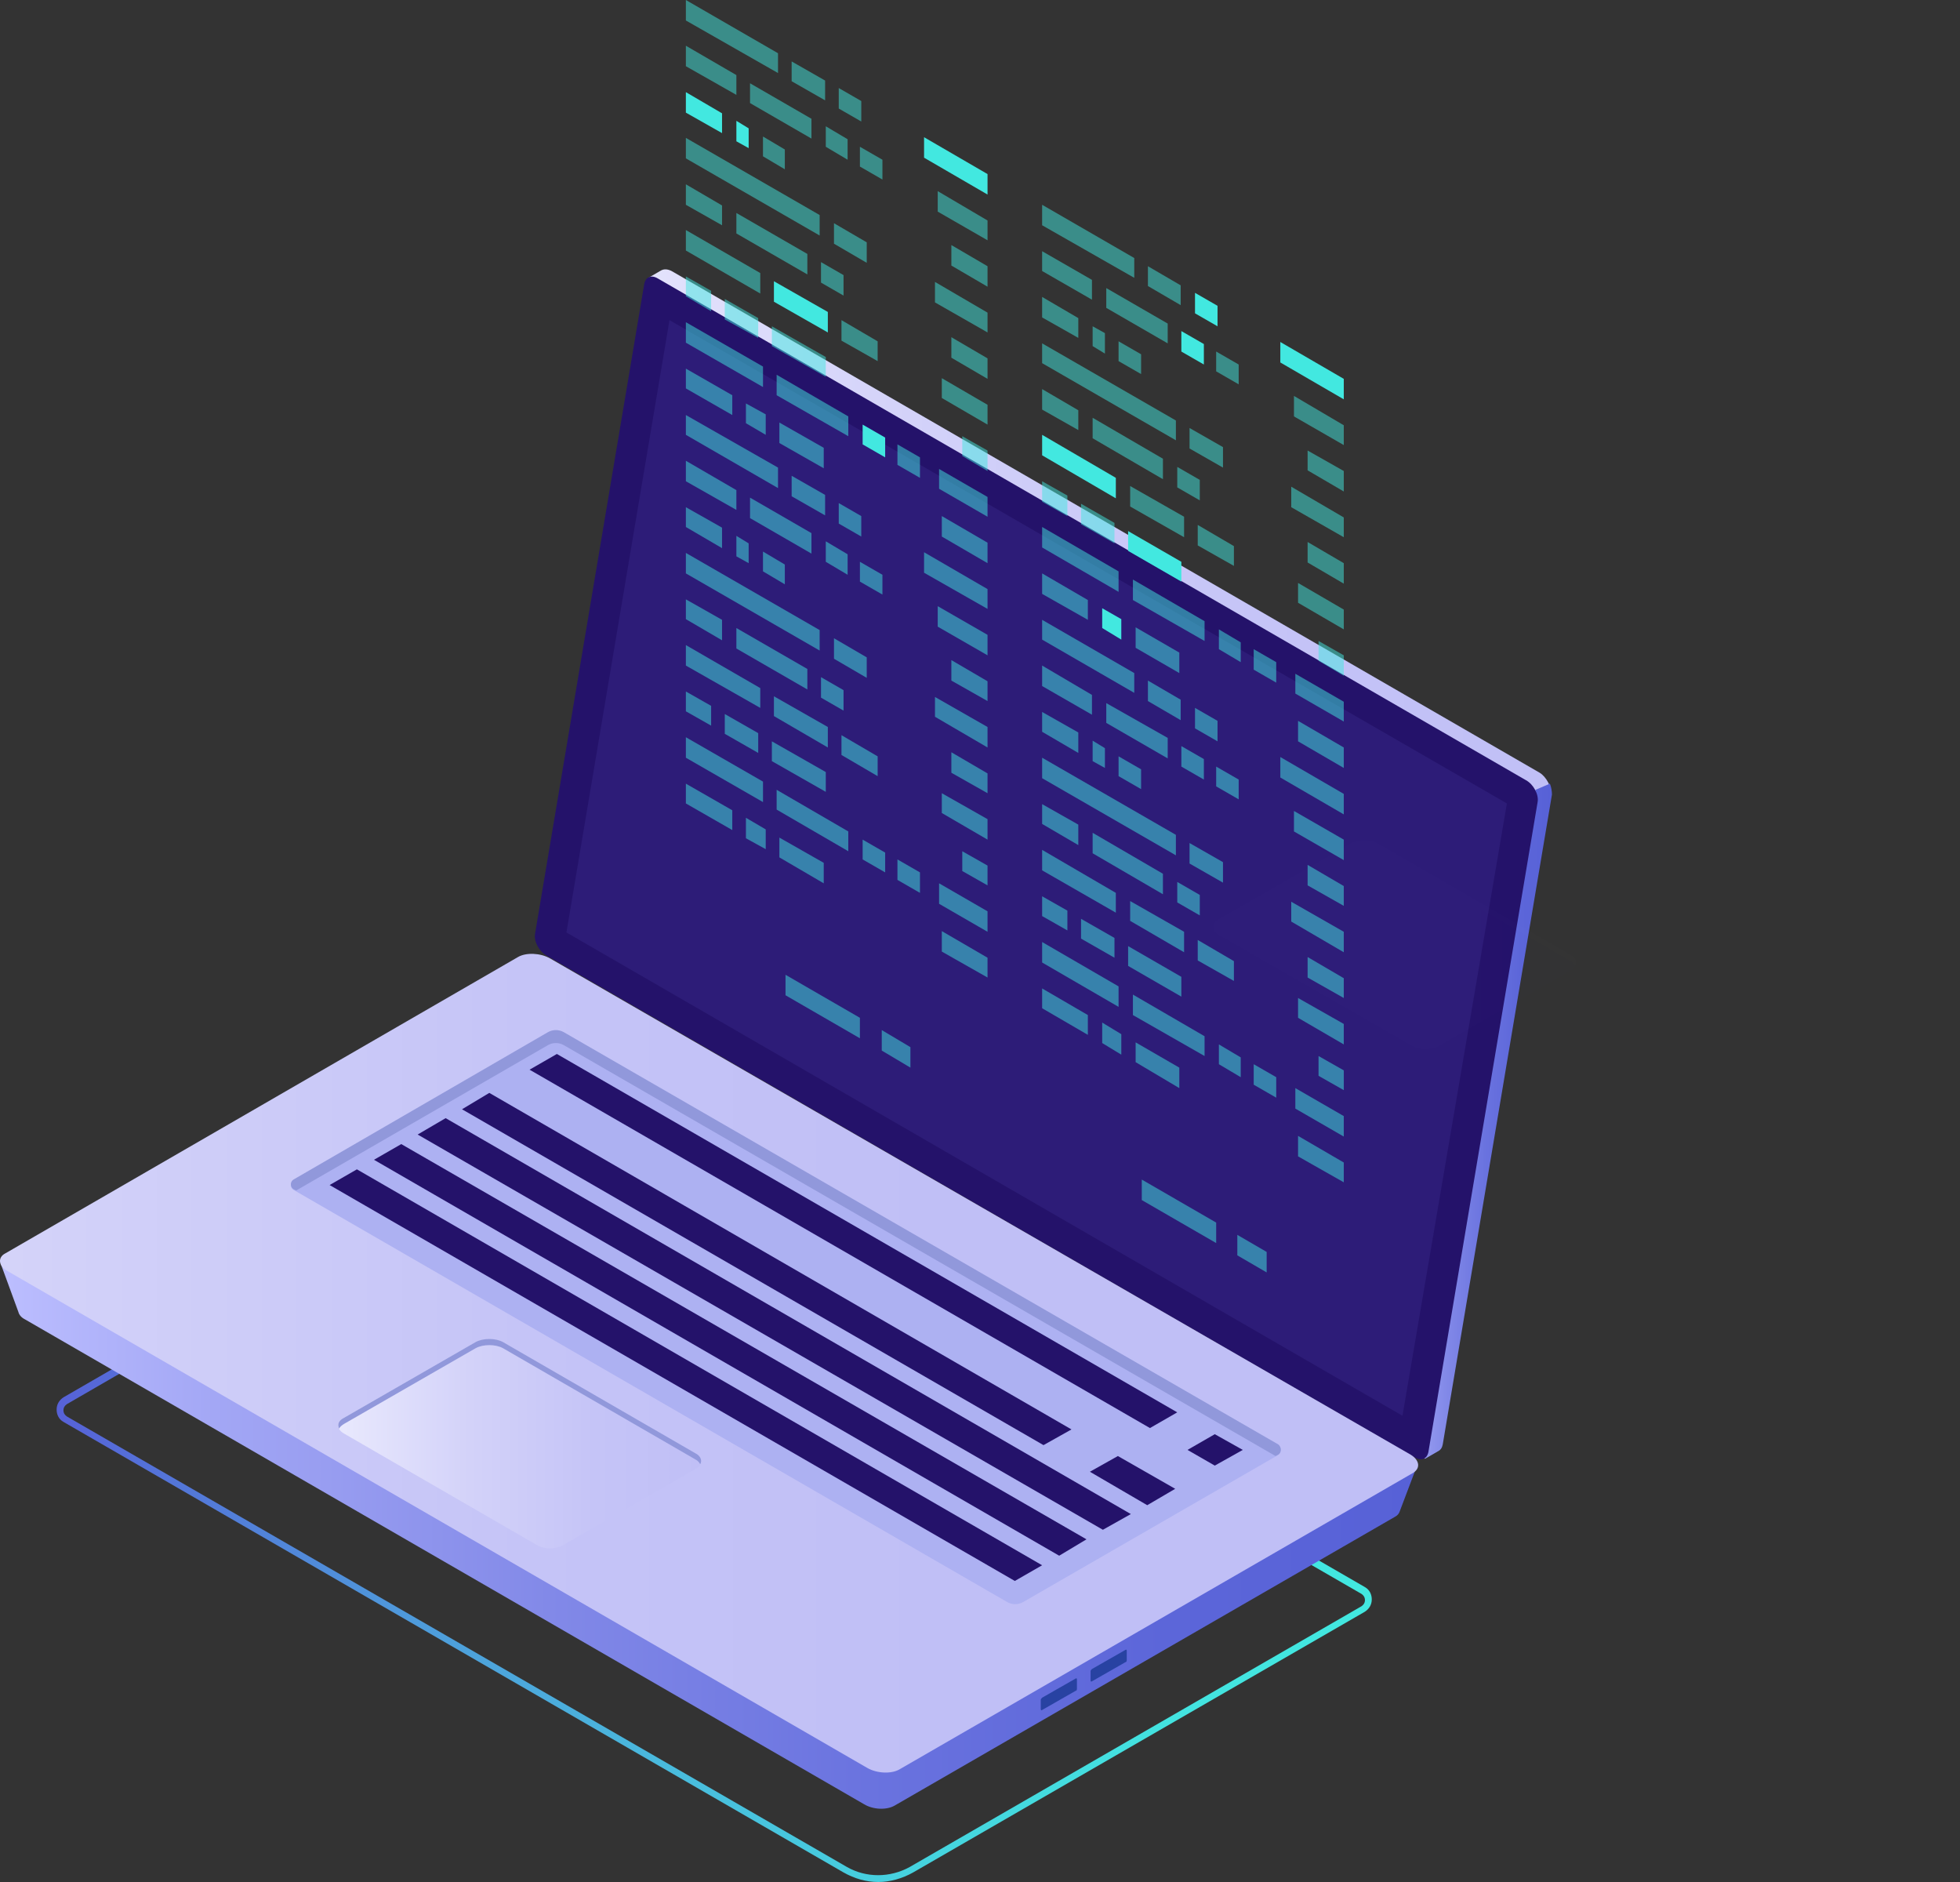 <svg width="200" height="192" viewBox="0 0 200 192" fill="none" xmlns="http://www.w3.org/2000/svg">
<rect x="0" y="0" width="200" height="192" fill="#333333" stroke="none"/>
<path d="M89.626 192C88.373 192 87.189 191.652 86.074 191.025L6.475 145.062C5.987 144.783 5.778 144.296 5.778 143.808C5.778 143.251 6.057 142.833 6.475 142.555L56.129 113.863L56.338 114.002L139.28 161.915C139.768 162.194 139.976 162.681 139.976 163.169C139.976 163.726 139.698 164.144 139.28 164.422L93.178 191.025C92.064 191.652 90.81 192 89.626 192ZM56.059 114.768L6.823 143.251C6.614 143.391 6.475 143.599 6.475 143.878C6.475 144.157 6.614 144.366 6.823 144.505L86.422 190.468C88.373 191.582 90.81 191.582 92.829 190.468L138.932 163.865C139.141 163.726 139.28 163.517 139.28 163.238C139.28 162.96 139.141 162.751 138.932 162.611L56.059 114.768Z" fill="url(#paint0_linear)"/>
<path d="M55.989 94.502L67.062 28.692L66.157 28.344L67.48 27.578C67.759 27.438 68.107 27.438 68.525 27.647L157.108 78.833C157.804 79.251 158.361 80.365 158.292 81.062L147.149 147.36C147.08 147.708 146.94 147.917 146.662 148.056L145.339 148.822L145.13 147.569H145.199L57.103 96.731C56.407 96.313 55.85 95.199 55.989 94.502Z" fill="url(#paint1_linear)"/>
<path d="M156.691 80.575L158.153 79.948C158.292 80.296 158.362 80.714 158.362 81.062L147.219 147.36C147.15 147.708 147.011 147.917 146.732 148.057L145.409 148.823L145.2 147.569H145.27L140.812 144.992L156.691 80.575Z" fill="url(#paint2_linear)"/>
<path d="M55.781 97.497L144.364 148.683C145.06 149.101 145.617 148.822 145.757 148.126L156.899 81.828C157.038 81.062 156.481 80.017 155.715 79.599L67.132 28.413C66.436 27.995 65.878 28.274 65.739 28.97L54.597 95.268C54.457 96.034 55.014 97.079 55.781 97.497Z" fill="#24126A"/>
<g opacity="0.51">
<path opacity="0.51" d="M68.316 32.661L153.765 81.967L143.11 144.435L57.8 95.129L68.316 32.661Z" fill="#453C9E"/>
</g>
<path d="M0.067 128.905L4.873 131.412L53.343 103.417C54.178 102.929 55.571 102.999 56.477 103.556L140.115 151.817C140.881 151.399 144.572 149.589 144.572 149.589L142.831 154.185C142.762 154.394 142.622 154.603 142.344 154.742L91.297 184.2C90.461 184.688 89.069 184.618 88.163 184.061L2.574 134.616C2.157 134.407 1.948 134.128 1.878 133.85L0.067 128.905Z" fill="url(#paint3_linear)"/>
<path d="M0.764 129.671L88.511 180.37C89.486 180.927 90.949 180.997 91.785 180.509L144.155 150.285C144.99 149.798 144.851 148.962 143.946 148.405L56.128 97.776C55.153 97.219 53.691 97.149 52.855 97.636L0.555 127.861C-0.281 128.279 -0.141 129.184 0.764 129.671Z" fill="url(#paint4_linear)"/>
<path d="M114.975 169.367V168.392C114.975 168.322 114.906 168.253 114.836 168.322L111.423 170.272C111.354 170.342 111.284 170.412 111.284 170.481V171.456C111.284 171.526 111.354 171.595 111.423 171.526L114.836 169.576C114.906 169.576 114.975 169.506 114.975 169.367Z" fill="#2842A2"/>
<path d="M109.891 172.292V171.317C109.891 171.247 109.822 171.177 109.752 171.247L106.339 173.197C106.27 173.267 106.2 173.336 106.2 173.406V174.381C106.2 174.451 106.27 174.52 106.339 174.451L109.752 172.501C109.822 172.501 109.891 172.431 109.891 172.292Z" fill="#2842A2"/>
<path d="M130.436 147.43L57.522 105.367C57.034 105.088 56.407 105.088 55.92 105.367L29.944 120.409C29.596 120.618 29.596 121.175 29.944 121.384L102.788 163.447C103.276 163.726 103.902 163.726 104.39 163.447L130.366 148.474C130.784 148.196 130.784 147.639 130.436 147.43Z" fill="#ADB1F2"/>
<path d="M130.436 148.405L130.157 148.544L57.522 106.62C57.034 106.342 56.407 106.342 55.92 106.62L30.222 121.454L29.944 121.315C29.596 121.106 29.596 120.549 29.944 120.34L55.92 105.297C56.407 105.019 57.034 105.019 57.522 105.297L130.436 147.36C130.784 147.639 130.784 148.196 130.436 148.405Z" fill="#9198DB"/>
<path d="M54.038 109.128L117.342 145.689L120.127 144.087L56.824 107.526L54.038 109.128Z" fill="#24126A"/>
<path d="M47.145 113.167L106.479 147.43L109.334 145.829L49.93 111.496L47.145 113.167Z" fill="#24126A"/>
<path d="M42.618 115.744L112.538 156.066L115.393 154.464L45.473 114.072L42.618 115.744Z" fill="#24126A"/>
<path d="M38.16 118.32L108.08 158.712L110.865 157.041L40.946 116.719L38.16 118.32Z" fill="#24126A"/>
<path d="M33.634 120.897L103.553 161.288L106.339 159.687L36.419 119.295L33.634 120.897Z" fill="#24126A"/>
<path d="M121.173 147.918L123.958 149.519L126.814 147.918L123.958 146.316L121.173 147.918Z" fill="#24126A"/>
<path d="M111.214 150.146L117.064 153.559L119.919 151.887L114.069 148.544L111.214 150.146Z" fill="#24126A"/>
<path d="M54.736 157.597L35.097 146.246C34.331 145.828 34.331 145.062 35.097 144.644L48.538 136.914C49.304 136.496 50.557 136.496 51.323 136.914L70.962 148.265C71.728 148.683 71.728 149.449 70.962 149.867L57.521 157.597C56.755 158.085 55.502 158.085 54.736 157.597Z" fill="url(#paint5_linear)"/>
<path d="M70.962 148.892L51.324 137.541C50.558 137.123 49.304 137.123 48.538 137.541L35.097 145.271C34.888 145.41 34.679 145.549 34.61 145.758C34.401 145.341 34.54 144.923 35.097 144.644L48.538 136.914C49.304 136.496 50.558 136.496 51.324 136.914L70.962 148.265C71.519 148.544 71.659 149.031 71.45 149.38C71.38 149.24 71.241 149.031 70.962 148.892Z" fill="#9198DB"/>
<g opacity="0.11">
<g opacity="0.11">
<path opacity="0.11" d="M56.059 97.636L143.736 148.265C144.711 148.822 146.174 148.892 147.01 148.404L199.38 118.18C200.215 117.693 200.076 116.857 199.171 116.3L111.423 65.671C110.448 65.114 108.986 65.044 108.15 65.532L55.78 95.756C55.014 96.243 55.084 97.079 56.059 97.636Z" fill="url(#paint6_linear)"/>
<path opacity="0.11" d="M144.015 106.689L124.376 95.407C123.61 94.99 123.61 94.224 124.376 93.806L137.817 86.076C138.583 85.658 139.837 85.658 140.603 86.076L160.241 97.427C161.007 97.845 161.007 98.611 160.241 99.029L146.801 106.759C146.035 107.177 144.781 107.177 144.015 106.689Z" fill="url(#paint7_linear)"/>
<path opacity="0.11" d="M160.241 97.984L140.602 86.632C139.836 86.215 138.582 86.215 137.816 86.632L124.376 94.363C124.167 94.502 123.958 94.641 123.888 94.85C123.679 94.432 123.818 94.014 124.376 93.736L137.816 86.006C138.582 85.588 139.836 85.588 140.602 86.006L160.241 97.357C160.798 97.636 160.937 98.123 160.728 98.472C160.659 98.332 160.519 98.123 160.241 97.984Z" fill="#9198DB"/>
<g opacity="0.11">
<path opacity="0.11" d="M168.876 124.448L95.962 82.385C95.475 82.106 94.848 82.106 94.36 82.385L68.384 97.427C68.036 97.636 68.036 98.193 68.384 98.402L141.229 140.465C141.716 140.744 142.343 140.744 142.83 140.465L168.806 125.492C169.294 125.214 169.294 124.657 168.876 124.448Z" fill="#ADB1F2"/>
<path opacity="0.11" d="M168.877 125.423L168.599 125.562L95.963 83.638C95.475 83.359 94.849 83.359 94.361 83.638L68.664 98.472L68.385 98.332C68.037 98.123 68.037 97.566 68.385 97.357L94.361 82.315C94.849 82.036 95.475 82.036 95.963 82.315L168.877 124.378C169.295 124.657 169.295 125.214 168.877 125.423Z" fill="#9198DB"/>
<g opacity="0.11">
<path opacity="0.11" d="M75.279 96.383L138.792 133.014L136.285 134.476L72.772 97.845L75.279 96.383Z" fill="#24126A"/>
<path opacity="0.11" d="M81.965 92.483L142.344 127.373L139.767 128.766L79.458 93.945L81.965 92.483Z" fill="#24126A"/>
<path opacity="0.11" d="M146.801 129.95L152.442 133.223L149.935 134.685L144.294 131.412L146.801 129.95Z" fill="#24126A"/>
<path opacity="0.11" d="M141.856 134.825L145.756 137.053L143.249 138.516L139.349 136.287L141.856 134.825Z" fill="#24126A"/>
<path opacity="0.11" d="M86.143 90.115L156.619 130.786L154.112 132.248L83.636 91.508L86.143 90.115Z" fill="#24126A"/>
<path opacity="0.11" d="M90.322 87.678L160.868 128.348L158.361 129.811L87.814 89.14L90.322 87.678Z" fill="#24126A"/>
<path opacity="0.11" d="M94.57 85.24L165.047 125.911L162.539 127.373L91.993 86.703L94.57 85.24Z" fill="#24126A"/>
</g>
</g>
</g>
</g>
<path opacity="0.5" d="M79.389 7.452L69.987 2.089V0L79.389 5.432V7.452Z" fill="#42E8E0"/>
<path opacity="0.5" d="M84.194 10.237L80.781 8.287V6.268L84.194 8.218V10.237Z" fill="#42E8E0"/>
<path opacity="0.5" d="M87.885 12.396L85.587 11.073V8.983L87.885 10.307V12.396Z" fill="#42E8E0"/>
<path opacity="0.5" d="M75.141 9.68L69.987 6.755V4.666L75.141 7.661V9.68Z" fill="#42E8E0"/>
<path opacity="0.5" d="M82.802 14.137L76.534 10.516V8.496L82.802 12.117V14.137Z" fill="#42E8E0"/>
<path opacity="0.5" d="M86.492 16.296L84.264 14.973V12.884L86.492 14.207V16.296Z" fill="#42E8E0"/>
<path opacity="0.5" d="M90.044 18.315L87.746 16.992V14.973L90.044 16.296V18.315Z" fill="#42E8E0"/>
<path d="M73.678 13.58L69.987 11.491V9.401L73.678 11.56V13.58Z" fill="#42E8E0"/>
<path d="M76.394 15.112L75.141 14.416V12.327L76.394 13.093V15.112Z" fill="#42E8E0"/>
<path opacity="0.5" d="M80.085 17.271L77.856 15.948V13.928L80.085 15.251V17.271Z" fill="#42E8E0"/>
<path opacity="0.5" d="M83.637 24.026L69.987 16.157V14.067L83.637 21.937V24.026Z" fill="#42E8E0"/>
<path opacity="0.5" d="M88.442 26.812L85.1 24.862V22.773L88.442 24.723V26.812Z" fill="#42E8E0"/>
<path opacity="0.5" d="M73.678 22.982L69.987 20.892V18.803L73.678 20.962V22.982Z" fill="#42E8E0"/>
<path opacity="0.5" d="M82.383 27.996L75.141 23.817V21.728L82.383 25.907V27.996Z" fill="#42E8E0"/>
<path opacity="0.5" d="M86.075 30.155L83.776 28.831V26.742L86.075 28.065V30.155Z" fill="#42E8E0"/>
<path opacity="0.5" d="M77.578 29.946L69.987 25.558V23.469L77.578 27.857V29.946Z" fill="#42E8E0"/>
<path d="M84.473 33.916L78.972 30.782V28.692L84.473 31.826V33.916Z" fill="#42E8E0"/>
<path opacity="0.5" d="M89.556 36.84L85.865 34.751V32.662L89.556 34.821V36.84Z" fill="#42E8E0"/>
<path opacity="0.5" d="M72.564 31.756L69.987 30.224V28.205L72.564 29.667V31.756Z" fill="#42E8E0"/>
<path opacity="0.5" d="M77.369 34.472L73.957 32.592V30.502L77.369 32.452V34.472Z" fill="#42E8E0"/>
<path opacity="0.5" d="M84.263 38.441L78.762 35.308V33.288L84.263 36.422V38.441Z" fill="#42E8E0"/>
<path opacity="0.5" d="M77.857 39.486L69.987 34.96V32.871L77.857 37.397V39.486Z" fill="#42E8E0"/>
<path opacity="0.5" d="M86.561 44.501L79.249 40.322V38.233L86.561 42.481V44.501Z" fill="#42E8E0"/>
<path d="M90.323 46.66L88.024 45.337V43.317L90.323 44.64V46.66Z" fill="#42E8E0"/>
<path opacity="0.5" d="M93.874 48.749L91.576 47.426V45.336L93.874 46.66V48.749Z" fill="#42E8E0"/>
<path opacity="0.5" d="M74.723 42.342L69.987 39.626V37.606L74.723 40.322V42.342Z" fill="#42E8E0"/>
<path d="M94.292 16.087L100.769 19.848V17.759L94.292 13.998V16.087Z" fill="#42E8E0"/>
<path opacity="0.5" d="M95.686 21.589L100.769 24.514V22.494L95.686 19.5V21.589Z" fill="#42E8E0"/>
<path opacity="0.5" d="M97.078 27.09L100.769 29.249V27.16L97.078 25.001V27.09Z" fill="#42E8E0"/>
<path opacity="0.5" d="M95.406 30.851L100.769 33.915V31.896L95.406 28.762V30.851Z" fill="#42E8E0"/>
<path opacity="0.5" d="M97.078 36.492L100.769 38.65V36.561L97.078 34.402V36.492Z" fill="#42E8E0"/>
<path opacity="0.5" d="M96.103 40.601L100.768 43.317V41.297L96.103 38.581V40.601Z" fill="#42E8E0"/>
<path opacity="0.5" d="M98.191 46.52L100.768 48.052V45.963L98.191 44.501V46.52Z" fill="#42E8E0"/>
<path opacity="0.5" d="M95.824 49.863L100.769 52.718V50.699L95.824 47.843V49.863Z" fill="#42E8E0"/>
<path opacity="0.5" d="M96.103 54.738L100.768 57.454V55.364L96.103 52.648V54.738Z" fill="#42E8E0"/>
<path opacity="0.5" d="M78.135 44.361L76.115 43.177V41.158L78.135 42.272V44.361Z" fill="#42E8E0"/>
<path opacity="0.5" d="M84.055 47.774L79.528 45.197V43.108L84.055 45.685V47.774Z" fill="#42E8E0"/>
<path opacity="0.5" d="M115.741 28.344L106.34 22.981V20.892L115.741 26.324V28.344Z" fill="#42E8E0"/>
<path opacity="0.5" d="M120.478 31.13L117.135 29.18V27.16L120.478 29.11V31.13Z" fill="#42E8E0"/>
<path d="M124.238 33.288L121.939 31.965V29.876L124.238 31.199V33.288Z" fill="#42E8E0"/>
<path opacity="0.5" d="M111.424 30.572L106.34 27.648V25.628L111.424 28.553V30.572Z" fill="#42E8E0"/>
<path opacity="0.5" d="M119.153 35.03L112.886 31.408V29.389L119.153 33.01V35.03Z" fill="#42E8E0"/>
<path d="M122.844 37.188L120.546 35.865V33.776L122.844 35.099V37.188Z" fill="#42E8E0"/>
<path opacity="0.5" d="M126.397 39.208L124.099 37.885V35.865L126.397 37.188V39.208Z" fill="#42E8E0"/>
<path opacity="0.5" d="M110.031 34.472L106.34 32.383V30.294L110.031 32.453V34.472Z" fill="#42E8E0"/>
<path opacity="0.5" d="M112.747 36.074L111.493 35.308V33.288L112.747 33.984V36.074Z" fill="#42E8E0"/>
<path opacity="0.5" d="M116.438 38.163L114.14 36.84V34.82L116.438 36.144V38.163Z" fill="#42E8E0"/>
<path opacity="0.5" d="M119.989 44.918L106.34 37.049V35.029L119.989 42.899V44.918Z" fill="#42E8E0"/>
<path opacity="0.5" d="M124.794 47.704L121.382 45.754V43.665L124.794 45.615V47.704Z" fill="#42E8E0"/>
<path opacity="0.5" d="M110.031 43.874L106.34 41.785V39.695L110.031 41.854V43.874Z" fill="#42E8E0"/>
<path opacity="0.5" d="M118.666 48.888L111.493 44.71V42.621L118.666 46.799V48.888Z" fill="#42E8E0"/>
<path opacity="0.5" d="M122.427 51.047L120.129 49.724V47.634L122.427 48.958V51.047Z" fill="#42E8E0"/>
<path d="M113.861 50.838L106.34 46.451V44.361L113.861 48.749V50.838Z" fill="#42E8E0"/>
<path opacity="0.5" d="M120.825 54.807L115.323 51.674V49.584L120.825 52.718V54.807Z" fill="#42E8E0"/>
<path opacity="0.5" d="M125.909 57.732L122.218 55.643V53.554L125.909 55.713V57.732Z" fill="#42E8E0"/>
<path opacity="0.5" d="M108.917 52.648L106.34 51.186V49.097L108.917 50.559V52.648Z" fill="#42E8E0"/>
<path opacity="0.5" d="M113.722 55.434L110.31 53.484V51.395L113.722 53.345V55.434Z" fill="#42E8E0"/>
<path d="M120.546 59.334L115.114 56.2V54.181L120.546 57.315V59.334Z" fill="#42E8E0"/>
<path opacity="0.5" d="M114.14 60.379L106.34 55.852V53.763L114.14 58.29V60.379Z" fill="#42E8E0"/>
<path opacity="0.5" d="M122.915 65.393L115.603 61.214V59.125L122.915 63.373V65.393Z" fill="#42E8E0"/>
<path opacity="0.5" d="M126.605 67.552L124.377 66.229V64.209L126.605 65.532V67.552Z" fill="#42E8E0"/>
<path opacity="0.5" d="M130.227 69.641L127.929 68.318V66.228L130.227 67.552V69.641Z" fill="#42E8E0"/>
<path opacity="0.5" d="M111.006 63.234L106.34 60.588V58.498L111.006 61.215V63.234Z" fill="#42E8E0"/>
<path d="M130.645 36.979L137.121 40.74V38.651L130.645 34.89V36.979Z" fill="#42E8E0"/>
<path opacity="0.5" d="M132.037 42.481L137.121 45.406V43.386L132.037 40.392V42.481Z" fill="#42E8E0"/>
<path opacity="0.5" d="M133.43 47.983L137.121 50.141V48.052L133.43 45.963V47.983Z" fill="#42E8E0"/>
<path opacity="0.5" d="M131.759 51.743L137.121 54.807V52.788L131.759 49.654V51.743Z" fill="#42E8E0"/>
<path opacity="0.5" d="M133.43 57.384L137.121 59.543V57.454L133.43 55.295V57.384Z" fill="#42E8E0"/>
<path opacity="0.5" d="M132.455 61.493L137.121 64.209V62.189L132.455 59.473V61.493Z" fill="#42E8E0"/>
<path opacity="0.5" d="M134.545 67.412L137.122 68.944V66.855L134.545 65.393V67.412Z" fill="#42E8E0"/>
<path opacity="0.5" d="M132.177 70.755L137.121 73.611V71.591L132.177 68.736V70.755Z" fill="#42E8E0"/>
<path opacity="0.5" d="M132.455 75.63L137.121 78.346V76.257L132.455 73.541V75.63Z" fill="#42E8E0"/>
<path d="M114.419 65.254L112.469 64.07V62.05L114.419 63.164V65.254Z" fill="#42E8E0"/>
<path opacity="0.5" d="M120.338 68.666L115.881 66.089V64L120.338 66.577V68.666Z" fill="#42E8E0"/>
<path opacity="0.5" d="M79.389 49.793L69.987 44.361V42.342L79.389 47.704V49.793Z" fill="#42E8E0"/>
<path opacity="0.5" d="M84.194 52.579L80.781 50.629V48.54L84.194 50.49V52.579Z" fill="#42E8E0"/>
<path opacity="0.5" d="M87.885 54.738L85.587 53.415V51.326L87.885 52.649V54.738Z" fill="#42E8E0"/>
<path opacity="0.5" d="M75.141 52.022L69.987 49.097V47.008L75.141 50.002V52.022Z" fill="#42E8E0"/>
<path opacity="0.5" d="M82.802 56.479L76.534 52.857V50.768L82.802 54.389V56.479Z" fill="#42E8E0"/>
<path opacity="0.5" d="M86.492 58.638L84.264 57.314V55.225L86.492 56.548V58.638Z" fill="#42E8E0"/>
<path opacity="0.5" d="M90.044 60.657L87.746 59.334V57.315L90.044 58.638V60.657Z" fill="#42E8E0"/>
<path opacity="0.5" d="M73.678 55.922L69.987 53.763V51.743L73.678 53.832V55.922Z" fill="#42E8E0"/>
<path opacity="0.5" d="M76.394 57.454L75.141 56.757V54.668L76.394 55.434V57.454Z" fill="#42E8E0"/>
<path opacity="0.5" d="M80.085 59.612L77.856 58.289V56.27L80.085 57.593V59.612Z" fill="#42E8E0"/>
<path opacity="0.5" d="M83.637 66.368L69.987 58.498V56.409L83.637 64.279V66.368Z" fill="#42E8E0"/>
<path opacity="0.5" d="M88.442 69.153L85.1 67.204V65.114L88.442 67.064V69.153Z" fill="#42E8E0"/>
<path opacity="0.5" d="M73.678 65.323L69.987 63.164V61.145L73.678 63.234V65.323Z" fill="#42E8E0"/>
<path opacity="0.5" d="M82.383 70.338L75.141 66.159V64.07L82.383 68.248V70.338Z" fill="#42E8E0"/>
<path opacity="0.5" d="M86.075 72.496L83.776 71.173V69.084L86.075 70.407V72.496Z" fill="#42E8E0"/>
<path opacity="0.5" d="M77.578 72.218L69.987 67.9V65.811L77.578 70.198V72.218Z" fill="#42E8E0"/>
<path opacity="0.5" d="M84.473 76.257L78.972 73.053V71.034L84.473 74.168V76.257Z" fill="#42E8E0"/>
<path opacity="0.5" d="M89.556 79.182L85.865 77.023V75.003L89.556 77.162V79.182Z" fill="#42E8E0"/>
<path opacity="0.5" d="M72.564 74.028L69.987 72.566V70.546L72.564 72.009V74.028Z" fill="#42E8E0"/>
<path opacity="0.5" d="M77.369 76.814L73.957 74.864V72.845L77.369 74.795V76.814Z" fill="#42E8E0"/>
<path opacity="0.5" d="M84.263 80.784L78.762 77.65V75.63L84.263 78.764V80.784Z" fill="#42E8E0"/>
<path opacity="0.5" d="M77.857 81.828L69.987 77.302V75.212L77.857 79.739V81.828Z" fill="#42E8E0"/>
<path opacity="0.5" d="M86.561 86.842L79.249 82.594V80.575L86.561 84.823V86.842Z" fill="#42E8E0"/>
<path opacity="0.5" d="M90.323 89.001L88.024 87.678V85.658L90.323 86.981V89.001Z" fill="#42E8E0"/>
<path opacity="0.5" d="M93.874 91.09L91.576 89.767V87.678L93.874 89.001V91.09Z" fill="#42E8E0"/>
<path opacity="0.5" d="M74.723 84.683L69.987 81.967V79.948L74.723 82.664V84.683Z" fill="#42E8E0"/>
<path opacity="0.5" d="M94.292 58.429L100.769 62.12V60.1L94.292 56.339V58.429Z" fill="#42E8E0"/>
<path opacity="0.5" d="M95.686 63.93L100.769 66.855V64.766L95.686 61.841V63.93Z" fill="#42E8E0"/>
<path opacity="0.5" d="M97.078 69.432L100.769 71.521V69.502L97.078 67.343V69.432Z" fill="#42E8E0"/>
<path opacity="0.5" d="M95.406 73.123L100.769 76.257V74.168L95.406 71.103V73.123Z" fill="#42E8E0"/>
<path opacity="0.5" d="M97.078 78.834L100.769 80.923V78.903L97.078 76.745V78.834Z" fill="#42E8E0"/>
<path opacity="0.5" d="M96.103 82.942L100.768 85.658V83.569L96.103 80.923V82.942Z" fill="#42E8E0"/>
<path opacity="0.5" d="M98.191 88.862L100.768 90.324V88.305L98.191 86.842V88.862Z" fill="#42E8E0"/>
<path opacity="0.5" d="M95.824 92.204L100.769 95.06V92.971L95.824 90.115V92.204Z" fill="#42E8E0"/>
<path opacity="0.5" d="M96.103 97.079L100.768 99.726V97.706L96.103 94.99V97.079Z" fill="#42E8E0"/>
<path opacity="0.5" d="M78.135 86.633L76.115 85.519V83.43L78.135 84.614V86.633Z" fill="#42E8E0"/>
<path opacity="0.5" d="M84.055 90.116L79.528 87.469V85.45L84.055 88.026V90.116Z" fill="#42E8E0"/>
<path opacity="0.5" d="M87.745 105.924L80.154 101.536V99.447L87.745 103.835V105.924Z" fill="#42E8E0"/>
<path opacity="0.5" d="M92.9 108.918L89.975 107.177V105.088L92.9 106.829V108.918Z" fill="#42E8E0"/>
<path opacity="0.5" d="M115.741 70.686L106.34 65.254V63.234L115.741 68.666V70.686Z" fill="#42E8E0"/>
<path opacity="0.5" d="M120.478 73.471L117.135 71.521V69.432L120.478 71.382V73.471Z" fill="#42E8E0"/>
<path opacity="0.5" d="M124.238 75.63L121.939 74.307V72.218L124.238 73.541V75.63Z" fill="#42E8E0"/>
<path opacity="0.5" d="M111.424 72.914L106.34 69.989V67.9L111.424 70.894V72.914Z" fill="#42E8E0"/>
<path opacity="0.5" d="M119.153 77.371L112.886 73.75V71.73L119.153 75.282V77.371Z" fill="#42E8E0"/>
<path opacity="0.5" d="M122.844 79.53L120.546 78.206V76.117L122.844 77.44V79.53Z" fill="#42E8E0"/>
<path opacity="0.5" d="M126.397 81.549L124.099 80.226V78.207L126.397 79.53V81.549Z" fill="#42E8E0"/>
<path opacity="0.5" d="M110.031 76.814L106.34 74.655V72.635L110.031 74.725V76.814Z" fill="#42E8E0"/>
<path opacity="0.5" d="M112.747 78.346L111.493 77.65V75.561L112.747 76.327V78.346Z" fill="#42E8E0"/>
<path opacity="0.5" d="M116.438 80.505L114.14 79.182V77.162L116.438 78.485V80.505Z" fill="#42E8E0"/>
<path opacity="0.5" d="M119.989 87.26L106.34 79.391V77.301L119.989 85.171V87.26Z" fill="#42E8E0"/>
<path opacity="0.5" d="M124.794 90.046L121.382 88.096V86.006L124.794 87.956V90.046Z" fill="#42E8E0"/>
<path opacity="0.5" d="M110.031 86.216L106.34 84.057V82.037L110.031 84.126V86.216Z" fill="#42E8E0"/>
<path opacity="0.5" d="M118.666 91.23L111.493 87.051V84.962L118.666 89.14V91.23Z" fill="#42E8E0"/>
<path opacity="0.5" d="M122.427 93.388L120.129 92.065V89.976L122.427 91.299V93.388Z" fill="#42E8E0"/>
<path opacity="0.5" d="M113.861 93.11L106.34 88.792V86.703L113.861 91.091V93.11Z" fill="#42E8E0"/>
<path opacity="0.5" d="M120.825 97.149L115.323 93.946V91.926L120.825 95.06V97.149Z" fill="#42E8E0"/>
<path opacity="0.5" d="M125.909 100.074L122.218 97.985V95.895L125.909 98.054V100.074Z" fill="#42E8E0"/>
<path opacity="0.5" d="M108.917 94.921L106.34 93.458V91.439L108.917 92.901V94.921Z" fill="#42E8E0"/>
<path opacity="0.5" d="M113.722 97.706L110.31 95.756V93.737L113.722 95.687V97.706Z" fill="#42E8E0"/>
<path opacity="0.5" d="M120.546 101.676L115.114 98.542V96.522L120.546 99.656V101.676Z" fill="#42E8E0"/>
<path opacity="0.5" d="M114.14 102.72L106.34 98.194V96.105L114.14 100.631V102.72Z" fill="#42E8E0"/>
<path opacity="0.5" d="M122.915 107.734L115.603 103.556V101.467L122.915 105.715V107.734Z" fill="#42E8E0"/>
<path opacity="0.5" d="M126.605 109.894L124.377 108.57V106.551L126.605 107.874V109.894Z" fill="#42E8E0"/>
<path opacity="0.5" d="M130.227 111.983L127.929 110.66V108.57L130.227 109.893V111.983Z" fill="#42E8E0"/>
<path opacity="0.5" d="M111.006 105.575L106.34 102.859V100.84L111.006 103.556V105.575Z" fill="#42E8E0"/>
<path opacity="0.5" d="M130.645 79.321L137.121 83.082V80.993L130.645 77.232V79.321Z" fill="#42E8E0"/>
<path opacity="0.5" d="M132.037 84.823L137.121 87.748V85.658L132.037 82.733V84.823Z" fill="#42E8E0"/>
<path opacity="0.5" d="M133.43 90.325L137.121 92.414V90.394L133.43 88.235V90.325Z" fill="#42E8E0"/>
<path opacity="0.5" d="M131.759 94.015L137.121 97.149V95.06L131.759 91.996V94.015Z" fill="#42E8E0"/>
<path opacity="0.5" d="M133.43 99.726L137.121 101.815V99.796L133.43 97.637V99.726Z" fill="#42E8E0"/>
<path opacity="0.5" d="M132.455 103.835L137.121 106.551V104.462L132.455 101.815V103.835Z" fill="#42E8E0"/>
<path opacity="0.5" d="M134.545 109.754L137.122 111.217V109.197L134.545 107.735V109.754Z" fill="#42E8E0"/>
<path opacity="0.5" d="M132.177 113.097L137.121 115.952V113.863L132.177 111.008V113.097Z" fill="#42E8E0"/>
<path opacity="0.5" d="M132.455 117.972L137.121 120.618V118.598L132.455 115.882V117.972Z" fill="#42E8E0"/>
<path opacity="0.5" d="M114.419 107.595L112.469 106.411V104.322L114.419 105.506V107.595Z" fill="#42E8E0"/>
<path opacity="0.5" d="M120.338 111.008L115.881 108.361V106.342L120.338 108.919V111.008Z" fill="#42E8E0"/>
<path opacity="0.5" d="M124.099 126.816L116.508 122.429V120.339L124.099 124.727V126.816Z" fill="#42E8E0"/>
<path opacity="0.5" d="M129.251 129.811L126.257 128.07V125.98L129.251 127.721V129.811Z" fill="#42E8E0"/>
<defs>
<linearGradient id="paint0_linear" x1="139.974" y1="152.957" x2="5.722" y2="152.957" gradientUnits="userSpaceOnUse">
<stop stop-color="#42E8E0"/>
<stop offset="0.151" stop-color="#43E3E0"/>
<stop offset="0.329" stop-color="#45D5DF"/>
<stop offset="0.52" stop-color="#49BDDD"/>
<stop offset="0.721" stop-color="#4E9CDB"/>
<stop offset="0.927" stop-color="#5472D8"/>
<stop offset="1" stop-color="#5761D7"/>
</linearGradient>
<linearGradient id="paint1_linear" x1="158.335" y1="88.102" x2="55.968" y2="88.102" gradientUnits="userSpaceOnUse">
<stop stop-color="#C0BFF6"/>
<stop offset="0.294" stop-color="#C5C4F7"/>
<stop offset="0.64" stop-color="#D3D2F9"/>
<stop offset="1" stop-color="#E9E9FD"/>
</linearGradient>
<linearGradient id="paint2_linear" x1="158.335" y1="114.355" x2="140.758" y2="114.355" gradientUnits="userSpaceOnUse">
<stop stop-color="#5761D7"/>
<stop offset="0.178" stop-color="#5C66D9"/>
<stop offset="0.388" stop-color="#6A73DF"/>
<stop offset="0.613" stop-color="#8289E8"/>
<stop offset="0.849" stop-color="#A3A7F5"/>
<stop offset="1" stop-color="#BCBEFF"/>
</linearGradient>
<linearGradient id="paint3_linear" x1="144.62" y1="143.866" x2="0.044" y2="143.866" gradientUnits="userSpaceOnUse">
<stop stop-color="#5761D7"/>
<stop offset="0.178" stop-color="#5C66D9"/>
<stop offset="0.388" stop-color="#6A73DF"/>
<stop offset="0.613" stop-color="#8289E8"/>
<stop offset="0.849" stop-color="#A3A7F5"/>
<stop offset="1" stop-color="#BCBEFF"/>
</linearGradient>
<linearGradient id="paint4_linear" x1="96.042" y1="139.045" x2="-48.611" y2="139.045" gradientUnits="userSpaceOnUse">
<stop stop-color="#C0BFF6"/>
<stop offset="0.294" stop-color="#C5C4F7"/>
<stop offset="0.64" stop-color="#D3D2F9"/>
<stop offset="1" stop-color="#E9E9FD"/>
</linearGradient>
<linearGradient id="paint5_linear" x1="71.546" y1="147.257" x2="34.519" y2="147.257" gradientUnits="userSpaceOnUse">
<stop stop-color="#C0BFF6"/>
<stop offset="0.294" stop-color="#C5C4F7"/>
<stop offset="0.64" stop-color="#D3D2F9"/>
<stop offset="1" stop-color="#E9E9FD"/>
</linearGradient>
<linearGradient id="paint6_linear" x1="151.308" y1="106.983" x2="6.655" y2="106.983" gradientUnits="userSpaceOnUse">
<stop stop-color="#C0BFF6"/>
<stop offset="0.294" stop-color="#C5C4F7"/>
<stop offset="0.64" stop-color="#D3D2F9"/>
<stop offset="1" stop-color="#E9E9FD"/>
</linearGradient>
<linearGradient id="paint7_linear" x1="160.828" y1="96.364" x2="123.801" y2="96.364" gradientUnits="userSpaceOnUse">
<stop stop-color="#C0BFF6"/>
<stop offset="0.294" stop-color="#C5C4F7"/>
<stop offset="0.64" stop-color="#D3D2F9"/>
<stop offset="1" stop-color="#E9E9FD"/>
</linearGradient>
</defs>
</svg>
